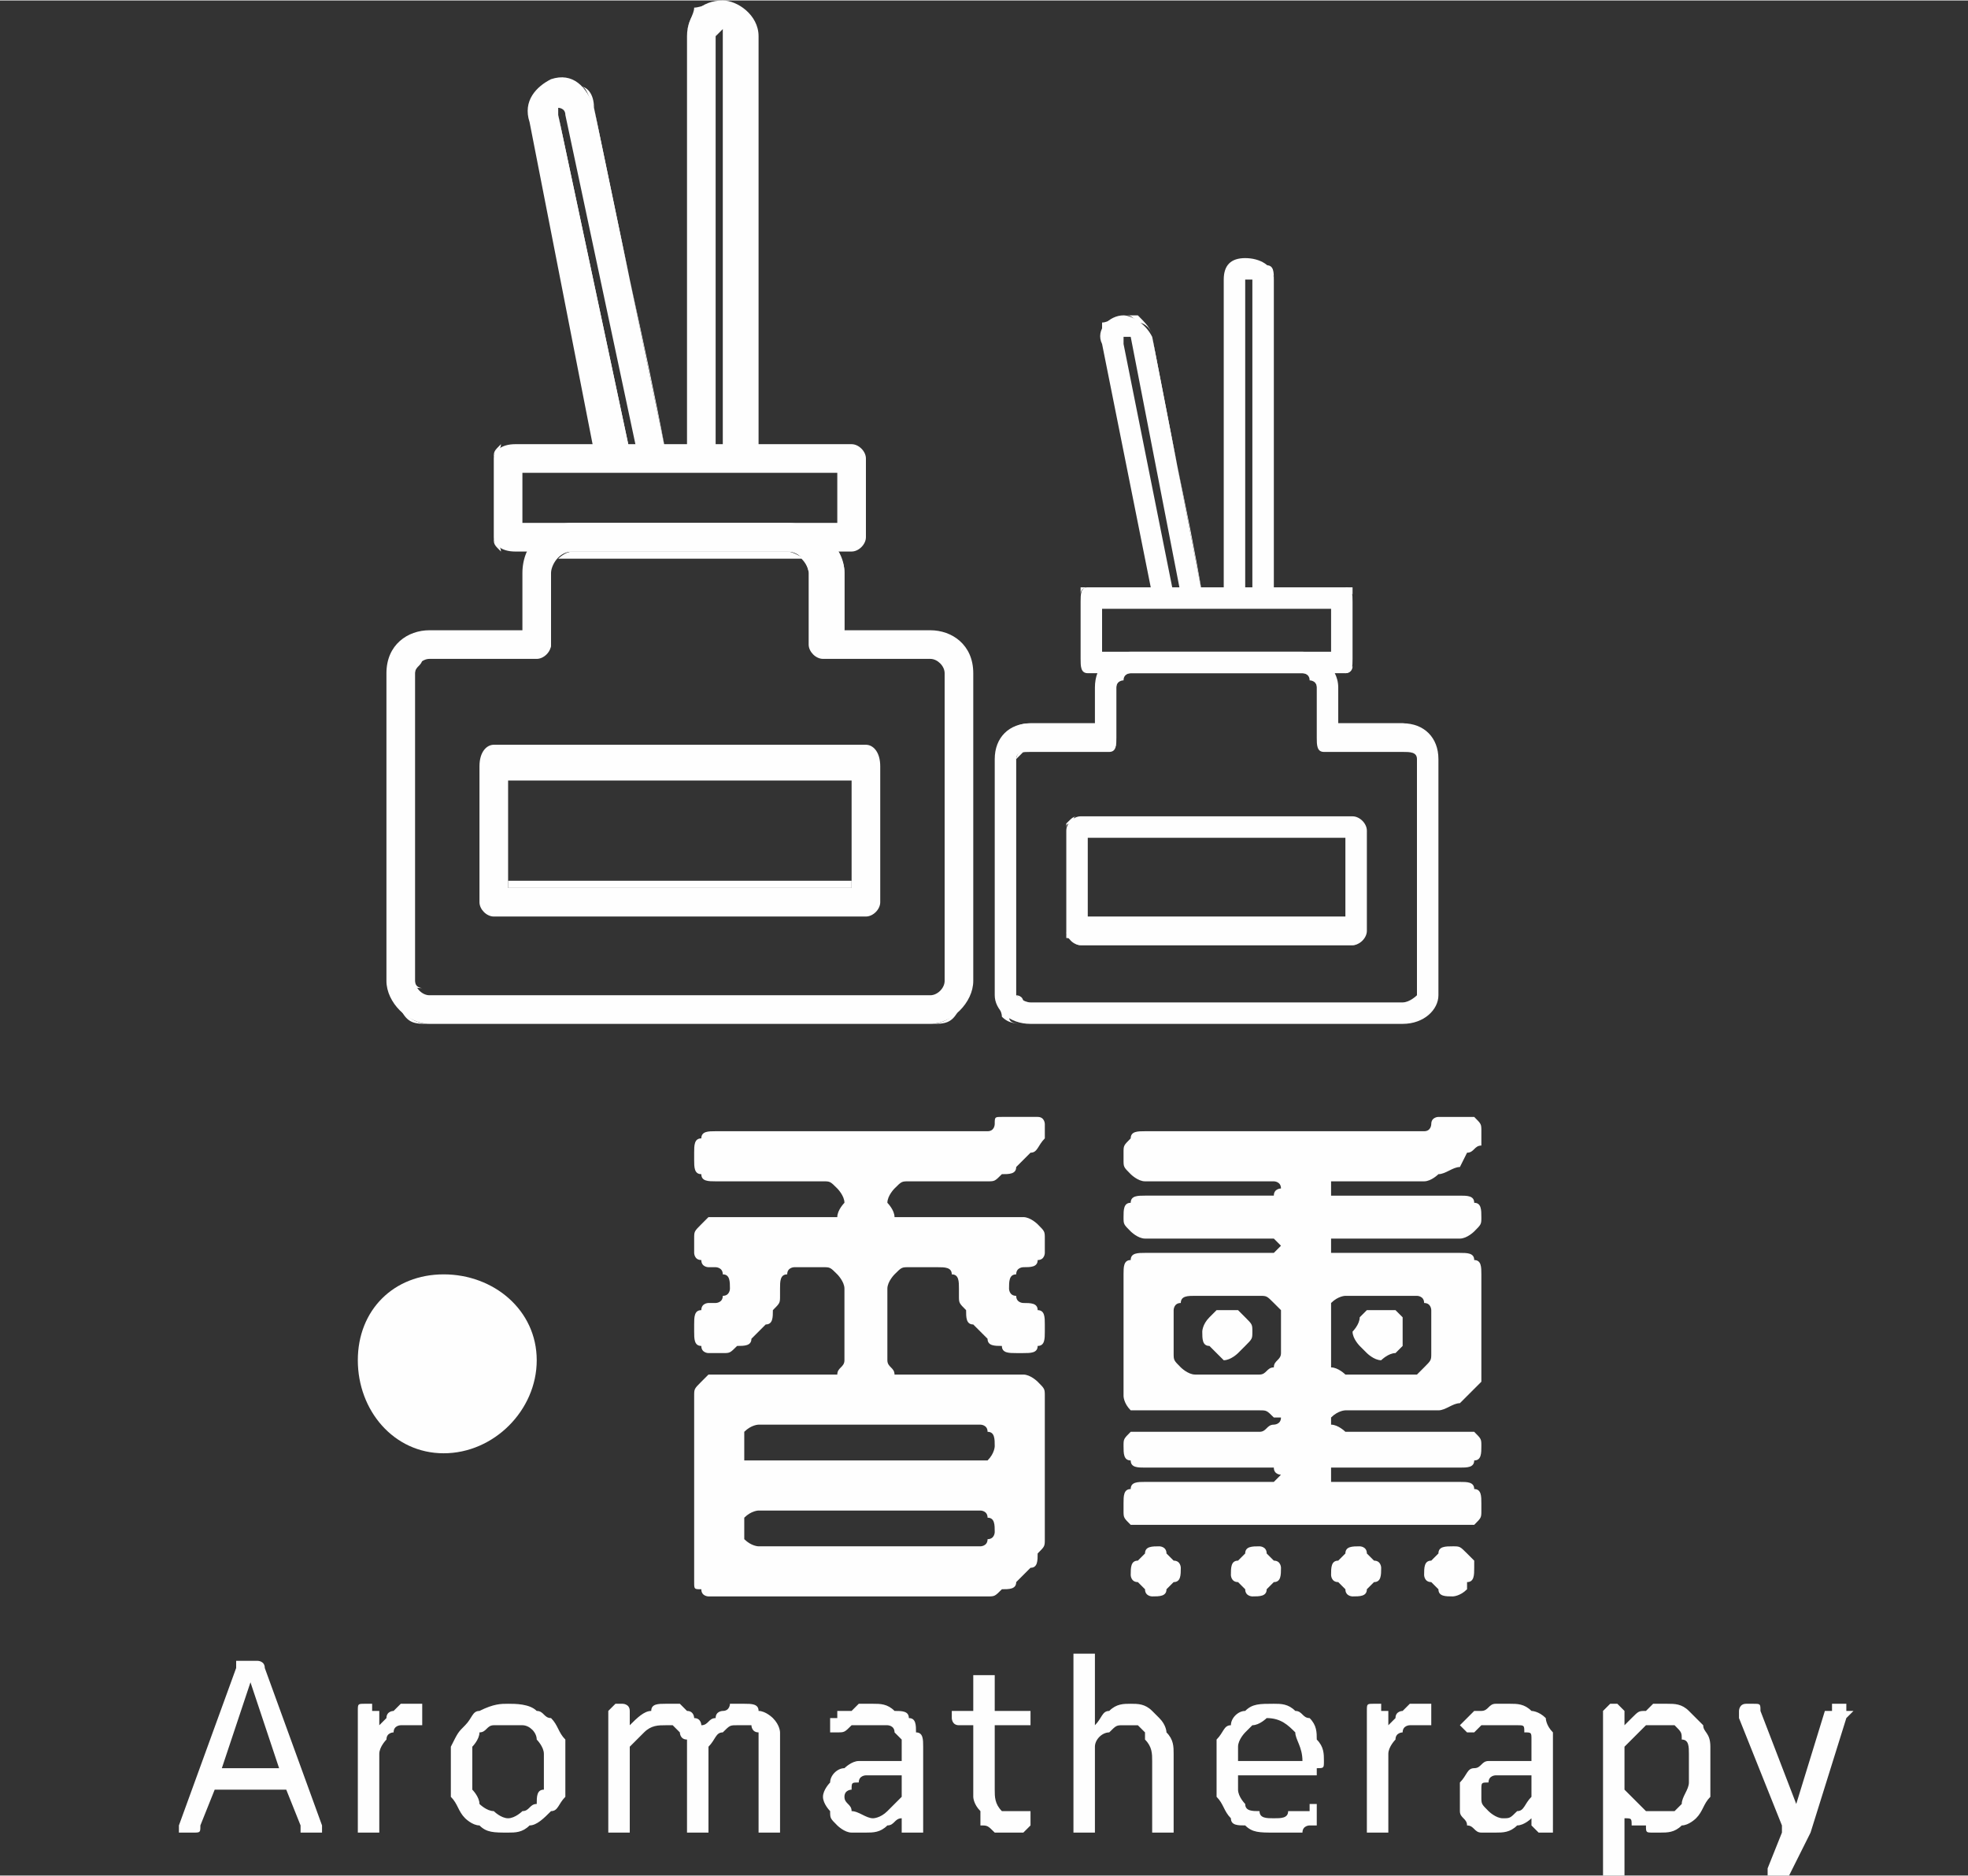 <?xml version="1.0" encoding="UTF-8"?>
<!DOCTYPE svg PUBLIC "-//W3C//DTD SVG 1.1//EN" "http://www.w3.org/Graphics/SVG/1.1/DTD/svg11.dtd">
<!-- Creator: CorelDRAW X8 -->
<svg xmlns="http://www.w3.org/2000/svg" xml:space="preserve" width="78.968mm" height="75.272mm" version="1.1" style="shape-rendering:geometricPrecision; text-rendering:geometricPrecision; image-rendering:optimizeQuality; fill-rule:evenodd; clip-rule:evenodd"
viewBox="0 0 275 262"
 xmlns:xlink="http://www.w3.org/1999/xlink">
 <rect x="0" y="0" width="275" height="262" fill="#333333" stroke="none"/>
 <defs>
  <style type="text/css">
   <![CDATA[
    .fil2 {fill:none}
    .fil0 {fill:#FEFEFE}
    .fil1 {fill:#FEFEFE;fill-rule:nonzero}
   ]]>
  </style>
 </defs>
 <g id="图层_x0020_1">
  <g id="_2789743182576">
   <path class="fil0" d="M96 63l0 -58c0,-3 2,-5 5,-5 2,0 5,2 5,5l0 58 -5 0 0 -58c0,-1 0,-1 0,-1 0,0 -1,0 -1,1l0 58 -4 0z" p-id="4703"/>
   <path class="fil1" d="M96 63l0 -58c0,-2 1,-3 1,-4 1,0 3,-1 4,-1 1,0 2,1 3,1 1,1 2,2 2,4l0 58 -5 0 0 -58c0,0 0,0 0,-1 0,0 0,0 0,0 0,0 0,0 0,0 -1,1 -1,1 -1,1l0 58 -4 0 0 0zm0 -58l0 58 4 0 0 -58c0,0 0,-1 0,-1 1,0 1,0 1,0 0,0 0,0 0,0 0,0 0,1 0,1l0 58 5 0 0 -58c0,-2 -1,-3 -2,-4 -1,0 -2,-1 -3,-1 -1,0 -3,1 -3,1 -1,1 -2,2 -2,4z"/>
   <path class="fil0" d="M83 63l-9 -46c-1,-3 1,-5 3,-6 3,-1 5,1 6,4l10 48 -4 0 -10 -47c0,-1 -1,-1 -1,-1 0,0 0,0 0,0 0,0 0,0 0,1l10 47 -5 0z" p-id="4705"/>
   <path class="fil1" d="M83 63l-9 -46c-1,-2 0,-3 0,-4 1,-1 2,-2 3,-2l0 0c2,0 3,0 4,1 1,0 2,1 2,3 3,16 7,32 10,48l-4 0 -10 -47c0,-1 0,-1 -1,-1 0,0 0,0 0,0 0,0 0,0 0,0l0 0c0,0 0,0 0,0 0,0 0,1 0,1l10 47 -5 0 0 0zm-9 -46l9 46 4 0 -9 -47c0,0 0,-1 0,-1 0,0 0,0 0,0 0,0 0,0 0,0 0,0 0,0 1,0 0,0 0,0 0,1l10 47 4 0 -10 -48c-1,-2 -1,-3 -2,-3 -1,-1 -3,-1 -4,-1l0 0c-1,0 -2,1 -3,2 0,1 -1,2 0,4z"/>
   <path class="fil1" d="M130 90l-15 0 0 -10c0,-1 0,-2 -1,-3 -1,-1 -2,-2 -4,-2l-30 0c-2,0 -3,1 -4,2 -1,1 -1,2 -1,3l0 10 -15 0c-1,0 -2,0 -3,1 0,1 -1,2 -1,3l0 43c0,1 1,2 1,3 1,1 2,1 3,1l70 0c1,0 2,0 3,-1 0,-1 1,-2 1,-3l0 -43c0,-1 -1,-2 -1,-3 -1,-1 -2,-1 -3,-1l0 0zm-15 0l15 0c1,0 2,0 3,1 1,1 1,1 1,3l0 43c0,1 0,2 -1,3 -1,1 -2,1 -3,1l-70 0c-1,0 -2,0 -3,-1 0,-1 -1,-2 -1,-3l0 -43c0,-2 1,-2 1,-3 1,-1 2,-1 3,-1l15 0 0 -10c0,-1 0,-2 1,-3 1,-1 2,-2 4,-2l30 0c2,0 3,1 4,2 1,1 1,2 1,3l0 10z"/>
   <path class="fil0" d="M130 143l-70 0c-3,0 -6,-3 -6,-6l0 -43c0,-4 3,-6 6,-6l13 0 0 -8c0,-4 3,-7 7,-7l30 0c4,0 8,3 8,7l0 8 12 0c3,0 6,2 6,6l0 43c0,3 -3,6 -6,6zm-70 -51c-1,0 -2,1 -2,2l0 43c0,1 1,2 2,2l70 0c1,0 2,-1 2,-2l0 -43c0,-1 -1,-2 -2,-2l-15 0c-1,0 -2,-1 -2,-2l0 -10c0,-1 -1,-3 -3,-3l-30 0c-2,0 -3,2 -3,3l0 10c0,1 -1,2 -2,2l-15 0z" p-id="4707"/>
   <path class="fil1" d="M130 143l-70 0c-2,0 -3,0 -4,-2 -1,-1 -2,-2 -2,-4l0 -43c0,-2 1,-4 2,-5 1,-1 2,-1 4,-1l13 0 0 -8c0,-2 0,-3 2,-5 1,-1 3,-2 5,-2l30 0c2,0 4,1 5,2 2,2 3,3 3,5l0 8 12 0c2,0 3,0 4,1 1,1 2,3 2,5l0 43c0,2 -1,3 -2,4 -1,2 -2,2 -4,2zm-70 0l70 0c2,0 3,-1 4,-2 1,-1 2,-2 2,-4l0 -43c0,-2 -1,-4 -2,-5 -1,-1 -2,-1 -4,-1l-13 0 0 -8c0,-2 0,-3 -2,-5 -1,-1 -3,-2 -5,-2l-30 0c-2,0 -4,1 -5,2 -2,2 -2,3 -2,5l0 8 -13 0c-2,0 -3,0 -4,1 -1,1 -2,3 -2,5l0 43c0,2 1,3 2,4 1,1 2,2 4,2zm0 -51c0,0 -1,0 -1,0 0,1 -1,1 -1,2l0 43c0,1 1,1 1,1 0,1 1,1 1,1l70 0c1,0 1,0 1,-1 1,0 1,0 1,-1l0 -43c0,-1 0,-1 -1,-2 0,0 0,0 -1,0l-15 0c0,0 -1,0 -1,-1 0,0 -1,-1 -1,-1l0 -10c0,0 0,-1 -1,-2 0,0 -1,0 -2,0l-30 0c-1,0 -2,0 -2,0 -1,1 -1,2 -1,2l0 10c0,0 0,1 -1,1 0,1 -1,1 -1,1l-15 0zm-1 0c0,0 1,0 1,0l15 0c0,0 1,0 1,-1 0,0 1,-1 1,-1l0 -10c0,0 0,-1 1,-2 0,0 1,-1 2,-1l30 0c1,0 2,1 3,1 0,1 0,2 0,2l0 10c0,0 1,1 1,1 0,1 1,1 1,1l15 0c1,0 1,0 1,0 1,1 1,1 1,2l0 43c0,1 0,1 -1,1 0,1 0,1 -1,1l-70 0c0,0 -1,0 -1,-1 -1,0 -1,0 -1,-1l0 -43c0,-1 0,-1 1,-2z"/>
   <path class="fil0" d="M119 77l-47 0c-2,0 -3,-1 -3,-2l0 -11c0,-1 1,-2 3,-2l47 0c1,0 2,1 2,2l0 11c0,1 -1,2 -2,2l0 0zm-46 -4l44 0 0 -7 -44 0 0 7zm46 -7z" p-id="4709"/>
   <path class="fil1" d="M118 77l-46 0c-1,0 -2,0 -2,0 -1,-1 -1,-1 -1,-2l0 -11c0,-1 0,-1 1,-2 0,0 1,0 2,0l47 0c0,0 1,0 1,0 1,1 1,1 1,2l0 11c0,1 0,1 -1,2 0,0 -1,0 -1,0l-1 0zm-46 0l47 0c0,0 1,0 1,0 1,-1 1,-1 1,-2l0 -11c0,-1 0,-1 -1,-2 0,0 -1,0 -1,0l-47 0c-1,0 -2,0 -2,0 0,1 -1,1 -1,2l0 11c0,1 1,1 1,2 0,0 1,0 2,0zm1 -4l44 0 0 -7 -44 0 0 7zm44 0l-44 0 0 -7 44 0 0 7 0 0z"/>
   <path class="fil1" d="M69 106l52 0 0 20 -52 0c0,-7 0,-13 0,-20l0 0zm52 1l-52 0 0 19 52 0 0 -19z"/>
   <path class="fil0" d="M121 128l-52 0c-1,0 -2,-1 -2,-2l0 -19c0,-2 1,-3 2,-3l52 0c1,0 2,1 2,3l0 19c0,1 -1,2 -2,2l0 0zm-50 -4l48 0 0 -15 -48 0 0 15z" p-id="4713"/>
   <path class="fil1" d="M121 128l-52 0c0,0 -1,-1 -1,-1 -1,0 -1,-1 -1,-1l0 -19c0,-1 0,-2 1,-2 0,0 1,-1 1,-1l52 0c0,0 1,1 1,1 1,0 1,1 1,2l0 19c0,0 0,1 -1,1 0,0 -1,1 -1,1l0 0zm-52 0l52 0c0,0 1,-1 1,-1 1,0 1,-1 1,-1l0 -19c0,-1 0,-2 -1,-2 0,0 -1,0 -1,0l-52 0c0,0 -1,0 -1,0 -1,0 -1,1 -1,2l0 19c0,0 0,1 1,1 0,0 1,1 1,1zm2 -5l48 0 0 -14 -48 0 0 14zm48 1l-48 0 0 -15 48 0 0 15 0 0z"/>
   <path class="fil0" d="M171 83l0 -44c0,-2 1,-3 3,-3 2,0 4,1 4,3l0 44 -3 0 0 -44c0,0 0,0 -1,0 0,0 0,0 0,0l0 44 -3 0z" p-id="4703"/>
   <path class="fil1" d="M171 83l0 -44c0,-1 0,-2 1,-2 0,-1 1,-1 2,-1 1,0 2,0 3,1 1,0 1,1 1,2l0 44 -3 0 0 -44c0,0 0,0 0,0 0,0 -1,0 -1,0 0,0 0,0 0,0 0,0 0,0 0,0l0 44c-1,0 -2,0 -3,0l0 0zm0 -44l0 44 3 0 0 -44c0,0 0,0 0,0 0,0 0,0 0,0 0,0 1,0 1,0 0,0 0,0 0,0l0 44 3 0 0 -44c0,-1 -1,-2 -1,-2 -1,-1 -2,-1 -3,-1 -1,0 -2,0 -2,1 -1,0 -1,1 -1,2z"/>
   <path class="fil0" d="M161 83l-7 -35c-1,-2 1,-4 3,-4 1,0 3,1 4,3l7 36 -3 0 -7 -36c0,0 -1,0 -1,0 0,0 0,0 0,0 0,0 0,0 0,1l7 35 -3 0z" p-id="4705"/>
   <path class="fil1" d="M161 83l-7 -35c0,-1 0,-2 0,-3 1,0 2,-1 3,-1l0 0c1,0 1,0 2,0 1,1 2,2 2,3 2,12 5,24 7,36l-3 0 -7 -36c0,0 0,0 0,0 -1,0 -1,0 -1,0 0,0 0,0 0,0l0 0c0,0 0,0 0,0 0,0 0,0 0,1l7 35 -3 0 0 0zm-7 -35l7 35 3 0 -7 -35c0,-1 0,-1 0,-1 0,0 0,0 0,0 0,0 0,0 0,0 0,0 1,0 1,0 0,0 0,0 0,0l7 36 3 0 -7 -36c0,-1 -1,-2 -2,-2 -1,-1 -1,-1 -2,-1l0 0c-1,0 -2,1 -3,2 0,0 0,1 0,2z"/>
   <path class="fil1" d="M196 103l-11 0 0 -7c0,-1 0,-2 -1,-3 -1,0 -1,-1 -2,-1l-24 0c-1,0 -2,1 -2,1 -1,1 -1,2 -1,3l0 7 -11 0c-1,0 -2,0 -2,1 -1,0 -1,1 -1,2l0 33c0,0 0,1 1,2 0,0 1,0 2,0l52 0c1,0 2,0 2,0 1,-1 1,-2 1,-2l0 -33c0,-1 0,-2 -1,-2 0,-1 -1,-1 -2,-1l0 0zm-11 0l11 0c1,0 2,0 2,1 1,0 1,1 1,2l0 33c0,0 0,1 -1,2 0,0 -1,1 -2,1l-52 0c-1,0 -2,-1 -2,-1 -1,-1 -1,-2 -1,-2l0 -33c0,-1 0,-2 1,-2 0,-1 1,-1 2,-1l11 0 0 -7c0,-1 0,-2 1,-3 0,0 1,-1 2,-1l24 0c1,0 2,1 2,1 1,1 1,2 1,3l0 7z"/>
   <path class="fil0" d="M196 143l-52 0c-3,0 -5,-2 -5,-4l0 -33c0,-3 2,-5 5,-5l9 0 0 -5c0,-3 2,-5 5,-5l24 0c2,0 5,2 5,5l0 5 9 0c3,0 5,2 5,5l0 33c0,2 -2,4 -5,4zm-52 -38c-1,0 -2,0 -2,1l0 33c0,0 1,1 2,1l52 0c1,0 2,-1 2,-1l0 -33c0,-1 -1,-1 -2,-1l-11 0c-1,0 -1,-1 -1,-2l0 -7c0,-1 -1,-2 -2,-2l-24 0c-1,0 -2,1 -2,2l0 7c0,1 0,2 -1,2l-11 0z" p-id="4707"/>
   <path class="fil1" d="M196 143l-52 0c-2,0 -3,0 -4,-1 0,-1 -1,-2 -1,-3l0 -33c0,-1 1,-2 1,-3 1,-1 2,-2 4,-2l9 0 0 -5c0,-1 1,-3 2,-4 1,-1 2,-1 3,-1l24 0c1,0 2,0 3,1 1,1 2,3 2,4l0 5 9 0c1,0 3,1 3,2 1,1 2,2 2,3l0 33c0,1 -1,2 -2,3 0,1 -2,1 -3,1zm-52 0l52 0c1,0 3,0 3,-1 1,-1 2,-2 2,-3l0 -33c0,-1 -1,-2 -2,-3 0,-1 -2,-1 -3,-1l-9 0 0 -6c0,-1 -1,-3 -2,-4 -1,-1 -2,-1 -3,-1l-24 0c-1,0 -2,0 -3,1 -1,1 -2,3 -2,4l0 6 -9 0c-2,0 -3,0 -3,1 -1,1 -2,2 -2,3l0 33c0,1 1,2 2,3 0,1 1,1 3,1zm0 -38c-1,0 -1,0 -1,0 0,0 -1,1 -1,1l0 33c0,0 1,0 1,1 0,0 0,0 1,0l52 0c1,0 1,0 1,0 0,-1 1,-1 1,-1l0 -33c0,0 -1,-1 -1,-1 0,0 0,0 -1,0l-11 0c0,0 -1,-1 -1,-1 0,0 0,-1 0,-1l0 -7c0,-1 -1,-1 -1,-1 0,-1 -1,-1 -1,-1l-24 0c0,0 -1,0 -1,1 0,0 -1,0 -1,1l0 7c0,0 0,1 0,1 0,0 -1,1 -1,1l-11 0zm-1 0c0,0 0,0 1,0l11 0c0,0 0,-1 1,-1 0,0 0,-1 0,-1l0 -7c0,-1 0,-1 1,-2 0,0 1,0 1,0l24 0c0,0 1,0 1,0 1,1 1,1 1,2l0 7c0,0 0,1 0,1 0,0 1,1 1,1l11 0c1,0 1,0 1,0 0,0 1,1 1,1l0 33c0,0 -1,0 -1,1 0,0 0,0 -1,0l-52 0c-1,0 -1,0 -1,0 -1,-1 -1,-1 -1,-1l0 -33c0,0 0,-1 1,-1z"/>
   <path class="fil0" d="M188 94l-36 0c-1,0 -1,-1 -1,-2l0 -8c0,-1 0,-2 1,-2l36 0c1,0 1,1 1,2l0 8c0,1 0,2 -1,2l0 0zm-34 -3l32 0 0 -6 -32 0 0 6zm34 -6z" p-id="4709"/>
   <path class="fil1" d="M188 94l-36 0c0,0 -1,0 -1,-1 0,0 0,0 0,-1l0 -8c0,-1 0,-1 0,-2 0,0 1,0 1,0l36 0c0,0 1,0 1,0 0,1 0,1 0,2l0 8c0,1 0,1 0,1 0,1 -1,1 -1,1l0 0zm-36 0l36 0c0,0 0,0 1,-1 0,0 0,0 0,-1l0 -8c0,-1 0,-1 0,-1 -1,-1 -1,-1 -1,-1l-36 0c0,0 -1,0 -1,1 0,0 0,0 0,1l0 8c0,0 0,1 0,1 0,1 1,1 1,1zm2 -3l32 0 0 -6 -32 0 0 6zm32 0l-32 0 0 -6 32 0 0 6 0 0z"/>
   <path class="fil1" d="M151 116l38 0 0 14 -38 0 0 -14 0 0zm38 0l-38 0 0 14 38 0 0 -14z"/>
   <path class="fil0" d="M189 132l-38 0c-1,0 -2,-1 -2,-2l0 -14c0,-1 1,-2 2,-2l38 0c1,0 2,1 2,2l0 14c0,1 -1,2 -2,2l0 0zm-37 -4l36 0 0 -11 -36 0 0 11z" p-id="4713"/>
   <path class="fil1" d="M189 132l-38 0c-1,0 -1,-1 -2,-1 0,0 0,-1 0,-1l0 -14c0,-1 0,-1 0,-1 1,-1 1,-1 2,-1l38 0c1,0 1,0 1,1 1,0 1,0 1,1l0 14c0,0 0,1 -1,1 0,0 0,1 -1,1l0 0zm-38 -1l38 0c1,0 1,0 1,0 1,0 1,-1 1,-1l0 -14c0,-1 0,-1 -1,-1 0,-1 0,-1 -1,-1l-38 0c-1,0 -1,0 -1,1 -1,0 -1,0 -1,1l0 14c0,0 0,1 1,1 0,0 0,0 1,0zm1 -3l36 0 0 -11 -36 0 0 11zm36 0l-36 0 0 -11 36 0 0 11 0 0z"/>
  </g>
  <rect class="fil2" width="275" height="261"/>
  <path class="fil1" d="M142 221c0,1 -1,1 -2,1 -1,1 -1,1 -2,1l-39 0c0,0 -1,0 -1,-1 -1,0 -1,0 -1,-1l0 -26c0,-1 0,-1 1,-2 0,0 1,-1 1,-1l16 0c1,0 1,0 2,0 0,-1 1,-1 1,-2l0 -10c0,-1 -1,-2 -1,-2 -1,-1 -1,-1 -2,-1l-4 0c0,0 -1,0 -1,1 -1,0 -1,1 -1,2l0 1c0,1 0,1 -1,2 0,1 0,2 -1,2l-2 2c0,1 -1,1 -2,1 -1,1 -1,1 -2,1l-2 0c0,0 -1,0 -1,-1 -1,0 -1,-1 -1,-2l0 -1c0,-1 0,-2 1,-2 0,-1 1,-1 1,-1l1 0c0,0 1,0 1,-1 1,0 1,-1 1,-1 0,-1 0,-2 -1,-2 0,-1 -1,-1 -1,-1l-1 0c0,0 -1,0 -1,-1 -1,0 -1,-1 -1,-1l0 -2c0,-1 0,-1 1,-2 0,0 1,-1 1,-1l16 0c1,0 1,0 2,0 0,-1 1,-2 1,-2l0 0c0,-1 -1,-2 -1,-2 -1,-1 -1,-1 -2,-1l-15 0c-1,0 -2,0 -2,-1 -1,0 -1,-1 -1,-2l0 -1c0,-1 0,-2 1,-2 0,-1 1,-1 2,-1l37 0c0,0 1,0 1,0 1,0 1,-1 1,-1 0,-1 0,-1 1,-1 0,0 1,0 2,0l1 0c1,0 2,0 2,0 1,0 1,1 1,1 0,1 0,2 0,2 -1,1 -1,2 -2,2l-2 2c0,1 -1,1 -2,1 -1,1 -1,1 -2,1l-11 0c-1,0 -1,0 -2,1 0,0 -1,1 -1,2l0 0c0,0 1,1 1,2 1,0 1,0 2,0l16 0c1,0 2,1 2,1 1,1 1,1 1,2l0 2c0,0 0,1 -1,1 0,1 -1,1 -2,1l0 0c0,0 -1,0 -1,1 -1,0 -1,1 -1,2 0,0 0,1 1,1 0,1 1,1 1,1l0 0c1,0 2,0 2,1 1,0 1,1 1,2l0 1c0,1 0,2 -1,2 0,1 -1,1 -2,1l-1 0c-1,0 -2,0 -2,-1 -1,0 -2,0 -2,-1l-2 -2c-1,0 -1,-1 -1,-2 -1,-1 -1,-1 -1,-2l0 -1c0,-1 0,-2 -1,-2 0,-1 -1,-1 -2,-1l-4 0c-1,0 -1,0 -2,1 0,0 -1,1 -1,2l0 10c0,1 1,1 1,2 1,0 1,0 2,0l16 0c1,0 2,1 2,1 1,1 1,1 1,2l0 20c0,1 0,1 -1,2 0,1 0,2 -1,2l-2 2zm-36 -22c0,0 -1,0 -2,1 0,0 0,1 0,2 0,0 0,1 0,2 1,0 2,0 2,0l31 0c0,0 1,0 1,0 1,-1 1,-2 1,-2 0,-1 0,-2 -1,-2 0,-1 -1,-1 -1,-1l-31 0zm31 17c0,0 1,0 1,-1 1,0 1,-1 1,-1 0,-1 0,-2 -1,-2 0,-1 -1,-1 -1,-1l-31 0c0,0 -1,0 -2,1 0,0 0,1 0,2 0,0 0,1 0,1 1,1 2,1 2,1l31 0zm62 -58c1,0 1,-1 1,-1 0,-1 1,-1 1,-1 1,0 1,0 2,0l2 0c0,0 1,0 1,0 1,1 1,1 1,2 0,0 0,1 0,2 -1,0 -1,1 -2,1l-1 2c-1,0 -2,1 -3,1 0,0 -1,1 -2,1l-11 0c0,0 -1,0 -2,0 0,0 0,0 0,1 0,0 0,0 0,1 1,0 2,0 2,0l16 0c1,0 2,0 2,1 1,0 1,1 1,2l0 0c0,1 0,1 -1,2 0,0 -1,1 -2,1l-16 0c0,0 -1,0 -2,0 0,0 0,1 0,1 0,0 0,1 0,1 1,0 2,0 2,0l16 0c1,0 2,0 2,1 1,0 1,1 1,2l0 12c0,1 0,2 0,3 -1,1 -1,1 -2,2l-1 1c-1,0 -2,1 -3,1 -1,0 -1,0 -2,0l-11 0c0,0 -1,0 -2,1 0,0 0,0 0,0 0,1 0,1 0,1 1,0 2,1 2,1l16 0c1,0 2,0 2,0 1,1 1,1 1,2l0 0c0,1 0,2 -1,2 0,1 -1,1 -2,1l-16 0c0,0 -1,0 -2,0 0,1 0,1 0,1 0,0 0,1 0,1 1,0 2,0 2,0l16 0c1,0 2,0 2,1 1,0 1,1 1,2l0 1c0,1 0,1 -1,2 0,0 -1,0 -2,0l-44 0c-1,0 -2,0 -2,0 -1,-1 -1,-1 -1,-2l0 -1c0,-1 0,-2 1,-2 0,-1 1,-1 2,-1l16 0c1,0 1,0 2,0 0,0 1,-1 1,-1 0,0 -1,0 -1,-1 -1,0 -1,0 -2,0l-16 0c-1,0 -2,0 -2,-1 -1,0 -1,-1 -1,-2l0 0c0,-1 0,-1 1,-2 0,0 1,0 2,0l16 0c1,0 1,-1 2,-1 0,0 1,0 1,-1 0,0 -1,0 -1,0 -1,-1 -1,-1 -2,-1l-16 0c-1,0 -2,0 -2,0 -1,-1 -1,-2 -1,-2l0 -17c0,-1 0,-2 1,-2 0,-1 1,-1 2,-1l16 0c1,0 1,0 2,0 0,0 1,-1 1,-1 0,0 -1,-1 -1,-1 -1,0 -1,0 -2,0l-16 0c-1,0 -2,-1 -2,-1 -1,-1 -1,-1 -1,-2l0 0c0,-1 0,-2 1,-2 0,-1 1,-1 2,-1l16 0c1,0 1,0 2,0 0,-1 1,-1 1,-1 0,-1 -1,-1 -1,-1 -1,0 -1,0 -2,0l-16 0c-1,0 -2,-1 -2,-1 -1,-1 -1,-1 -1,-2l0 -1c0,-1 0,-1 1,-2 0,-1 1,-1 2,-1l38 0c0,0 1,0 1,0zm-23 34c1,0 1,-1 2,-1 0,-1 1,-1 1,-2l0 -6c0,0 -1,-1 -1,-1 -1,-1 -1,-1 -2,-1l-9 0c-1,0 -2,0 -2,1 -1,0 -1,1 -1,1l0 6c0,1 0,1 1,2 0,0 1,1 2,1l9 0zm12 -11c0,0 -1,0 -2,1 0,0 0,1 0,1l0 6c0,1 0,1 0,2 1,0 2,1 2,1l10 0c0,0 1,-1 1,-1 1,-1 1,-1 1,-2l0 -6c0,0 0,-1 -1,-1 0,-1 -1,-1 -1,-1l-10 0zm-14 3c1,1 1,1 1,2 0,1 0,1 -1,2l-1 1c0,0 -1,1 -2,1 0,0 -1,-1 -1,-1l-1 -1c-1,0 -1,-1 -1,-2 0,0 0,-1 1,-2l1 -1c0,0 1,0 2,0 0,0 1,0 1,0l1 1zm27 33c0,-1 1,-1 2,-1 1,0 1,0 2,1l1 1c0,0 0,1 0,1 0,1 0,2 -1,2l0 1c-1,1 -2,1 -2,1 -1,0 -2,0 -2,-1l-1 -1c-1,0 -1,-1 -1,-1 0,-1 0,-2 1,-2l1 -1zm-27 0c0,-1 1,-1 2,-1 0,0 1,0 1,1l1 1c1,0 1,1 1,1 0,1 0,2 -1,2l-1 1c0,1 -1,1 -2,1 0,0 -1,0 -1,-1l-1 -1c-1,0 -1,-1 -1,-1 0,-1 0,-2 1,-2l1 -1zm16 -29c0,0 -1,-1 -1,-2 0,0 1,-1 1,-2l1 -1c1,0 1,0 2,0 1,0 1,0 2,0l1 1c0,1 0,1 0,2 0,1 0,1 0,2l-1 1c-1,0 -2,1 -2,1 -1,0 -2,-1 -2,-1l-1 -1zm-26 30c1,0 1,1 1,1 0,1 0,2 -1,2l-1 1c0,1 -1,1 -2,1 0,0 -1,0 -1,-1l-1 -1c-1,0 -1,-1 -1,-1 0,-1 0,-2 1,-2l1 -1c0,-1 1,-1 2,-1 0,0 1,0 1,1l1 1zm27 4c0,1 -1,1 -2,1 0,0 -1,0 -1,-1l-1 -1c-1,0 -1,-1 -1,-1 0,-1 0,-2 1,-2l1 -1c0,-1 1,-1 2,-1 0,0 1,0 1,1l1 1c1,0 1,1 1,1 0,1 0,2 -1,2l-1 1z"/>
  <path class="fil0" d="M62 178c7,0 13,5 13,12 0,7 -6,13 -13,13 -7,0 -12,-6 -12,-13 0,-7 5,-12 12,-12z"/>
  <path class="fil1" d="M45 255c0,0 0,0 0,0 0,0 0,1 0,1 0,0 -1,0 -1,0 0,0 0,0 -1,0 0,0 0,0 -1,0 0,0 0,0 0,0 0,0 0,0 0,0 0,-1 0,-1 0,-1l-2 -5 -10 0 -2 5c0,0 0,0 0,0 0,1 0,1 -1,1 0,0 0,0 0,0 0,0 -1,0 -1,0 0,0 0,0 -1,0 0,0 0,0 0,0 0,0 0,-1 0,-1 0,0 0,0 0,0l8 -22c0,0 0,0 0,0 0,-1 0,-1 0,-1 0,0 1,0 1,0 0,0 0,0 1,0 0,0 0,0 1,0 0,0 0,0 0,0 0,0 1,0 1,1 0,0 0,0 0,0l8 22zm-10 -20l0 0 -4 12 8 0 -4 -12zm24 5c0,0 0,1 0,1 0,0 0,0 0,0 0,0 0,0 0,0 0,0 0,0 0,0 0,0 0,0 0,0 0,0 -1,0 -1,0 0,0 0,0 0,0 -1,0 -1,0 -1,0 0,0 -1,0 -1,0 0,0 -1,0 -1,1 0,0 -1,0 -1,1 0,0 -1,1 -1,2l0 10c0,0 0,0 0,1 0,0 0,0 0,0 0,0 -1,0 -1,0 0,0 0,0 -1,0 0,0 0,0 0,0 0,0 -1,0 -1,0 0,0 0,0 0,0 0,-1 0,-1 0,-1l0 -16c0,0 0,0 0,0 0,0 0,0 0,0 0,-1 0,-1 1,-1 0,0 0,0 0,0 1,0 1,0 1,0 0,0 0,0 0,1 0,0 1,0 1,0 0,0 0,0 0,0l0 2c0,0 1,-1 1,-1 0,-1 1,-1 1,-1 0,0 1,-1 1,-1 0,0 1,0 1,0 0,0 0,0 1,0 0,0 0,0 0,0 0,0 1,0 1,0 0,1 0,1 0,1 0,0 0,0 0,0 0,0 0,0 0,0 0,0 0,0 0,0 0,1 0,1 0,1zm20 7c0,1 0,2 0,4 -1,1 -1,2 -2,2 -1,1 -2,2 -3,2 -1,1 -2,1 -3,1 -2,0 -3,0 -4,-1 -1,0 -2,-1 -2,-1 -1,-1 -1,-2 -2,-3 0,-1 0,-2 0,-4 0,-1 0,-2 0,-3 1,-2 1,-2 2,-3 1,-1 1,-2 2,-2 2,-1 3,-1 4,-1 1,0 3,0 4,1 1,0 1,1 2,1 1,1 1,2 2,3 0,1 0,3 0,4zm-3 0c0,-1 0,-2 0,-2 0,-1 -1,-2 -1,-2 0,-1 -1,-2 -2,-2 0,0 -1,0 -2,0 -1,0 -2,0 -2,0 -1,0 -1,1 -2,1 0,1 -1,2 -1,2 0,1 0,2 0,3 0,1 0,2 0,3 0,0 1,1 1,2 0,0 1,1 2,1 0,0 1,1 2,1 1,0 2,-1 2,-1 1,0 1,-1 2,-1 0,-1 0,-2 1,-2 0,-1 0,-2 0,-3zm33 8c0,0 0,0 0,1 0,0 0,0 0,0 0,0 0,0 0,0 -1,0 -1,0 -1,0 0,0 -1,0 -1,0 0,0 0,0 0,0 0,0 -1,0 -1,0 0,-1 0,-1 0,-1l0 -10c0,0 0,-1 0,-2 0,0 0,-1 0,-1 -1,0 -1,-1 -1,-1 -1,0 -1,0 -2,0 -1,0 -1,0 -2,1 -1,0 -1,1 -2,2l0 11c0,0 0,0 0,1 0,0 0,0 -1,0 0,0 0,0 0,0 0,0 0,0 -1,0 0,0 0,0 0,0 -1,0 -1,0 -1,0 0,0 0,0 0,0 0,-1 0,-1 0,-1l0 -10c0,0 0,-1 0,-2 -1,0 -1,-1 -1,-1 0,0 -1,-1 -1,-1 0,0 -1,0 -1,0 -1,0 -2,0 -3,1 0,0 -1,1 -2,2l0 11c0,0 0,0 0,1 0,0 0,0 0,0 0,0 0,0 -1,0 0,0 0,0 0,0 -1,0 -1,0 -1,0 0,0 0,0 -1,0 0,0 0,0 0,0 0,-1 0,-1 0,-1l0 -16c0,0 0,0 0,0 0,0 0,0 0,0 1,-1 1,-1 1,-1 0,0 0,0 1,0 0,0 0,0 0,0 0,0 1,0 1,1 0,0 0,0 0,0 0,0 0,0 0,0l0 2c1,-1 2,-2 3,-2 0,-1 1,-1 2,-1 1,0 1,0 2,0 1,1 1,1 1,1 1,0 1,1 1,1 1,0 1,1 1,1 1,0 1,-1 2,-1 0,-1 1,-1 1,-1 1,0 1,-1 1,-1 1,0 1,0 2,0 1,0 2,0 2,1 1,0 2,1 2,1 1,1 1,2 1,2 0,1 0,2 0,3l0 10zm20 0c0,0 0,1 0,1 0,0 -1,0 -1,0 0,0 0,0 -1,0 0,0 0,0 0,0 0,0 -1,0 -1,0 0,0 0,-1 0,-1l0 -1c-1,0 -1,1 -2,1 -1,1 -2,1 -3,1 -1,0 -2,0 -2,0 -1,0 -2,-1 -2,-1 -1,-1 -1,-1 -1,-2 0,0 -1,-1 -1,-2 0,-1 1,-2 1,-2 0,-1 1,-2 2,-2 0,0 1,-1 2,-1 1,0 2,0 4,0l2 0 0 -2c0,0 0,-1 0,-1 -1,-1 -1,-1 -1,-1 0,-1 -1,-1 -1,-1 -1,0 -1,0 -2,0 -1,0 -1,0 -2,0 -1,0 -1,0 -1,0 -1,1 -1,1 -2,1 0,0 0,0 0,0 0,0 0,0 0,0 -1,0 -1,0 -1,0 0,0 0,0 0,0 0,-1 0,-1 0,-1 0,0 0,0 0,-1 0,0 0,0 1,0 0,0 0,0 0,-1 1,0 1,0 2,0 0,0 1,-1 1,-1 1,0 2,0 2,0 1,0 2,0 3,1 1,0 2,0 2,1 1,0 1,1 1,2 1,0 1,1 1,2l0 11zm-3 -7l-3 0c-1,0 -1,0 -2,0 0,0 -1,0 -1,1 -1,0 -1,0 -1,1 0,0 -1,0 -1,1 0,1 1,1 1,2 1,0 2,1 3,1 0,0 1,0 2,-1 0,0 1,-1 2,-2l0 -3zm18 6c0,0 0,1 0,1 0,0 0,0 0,0 0,0 -1,1 -1,1 0,0 0,0 0,0 -1,0 -1,0 -1,0 0,0 -1,0 -1,0 -1,0 -2,0 -2,0 -1,-1 -1,-1 -2,-1 0,-1 0,-1 0,-2 -1,-1 -1,-2 -1,-2l0 -10 -2 0c0,0 0,0 0,0 -1,0 -1,-1 -1,-1 0,0 0,-1 0,-1 0,0 0,0 1,0 0,0 0,0 0,0 0,0 0,0 0,0l2 0 0 -4c0,0 0,-1 0,-1 0,0 0,0 1,0 0,0 0,0 0,0 0,0 0,0 1,0 0,0 0,0 1,0 0,0 0,0 0,0 0,0 0,0 0,0 0,0 0,1 0,1l0 4 4 0c1,0 1,0 1,0 0,0 0,0 0,0 0,0 0,0 0,0 0,0 0,1 0,1 0,0 0,1 0,1 0,0 0,0 -1,0l-4 0 0 9c0,1 0,2 1,3 0,0 1,0 2,0 0,0 0,0 0,0 0,0 1,0 1,0 0,0 0,0 0,0 0,0 1,0 1,0 0,0 0,0 0,0 0,0 0,0 0,0 0,0 0,0 0,1 0,0 0,0 0,0zm20 1c0,0 0,0 0,1 0,0 -1,0 -1,0 0,0 0,0 0,0 0,0 -1,0 -1,0 0,0 0,0 -1,0 0,0 0,0 0,0 0,0 0,0 0,0 0,-1 0,-1 0,-1l0 -9c0,-1 0,-2 -1,-3 0,0 0,-1 0,-1 0,0 -1,-1 -1,-1 -1,0 -1,0 -2,0 -1,0 -1,0 -2,1 -1,0 -2,1 -2,2l0 11c0,0 0,0 0,1 0,0 -1,0 -1,0 0,0 0,0 0,0 0,0 -1,0 -1,0 0,0 0,0 -1,0 0,0 0,0 0,0 0,0 0,0 0,0 0,-1 0,-1 0,-1l0 -24c0,0 0,0 0,0 0,0 0,0 0,0 0,0 0,0 0,0 1,0 1,0 1,0 0,0 1,0 1,0 0,0 0,0 0,0 0,0 1,0 1,0 0,0 0,0 0,0l0 10c1,-1 1,-2 2,-2 1,-1 2,-1 3,-1 1,0 2,0 3,1 0,0 1,1 1,1 1,1 1,2 1,2 1,1 1,2 1,3l0 10zm21 -9c0,1 0,1 -1,1 0,1 0,1 0,1l-11 0c0,1 0,1 0,2 0,1 1,2 1,2 0,1 1,1 2,1 0,1 1,1 2,1 1,0 2,0 2,-1 1,0 1,0 2,0 0,0 1,0 1,0 0,-1 0,-1 0,-1 1,0 1,0 1,0 0,1 0,1 0,1 0,0 0,0 0,0 0,0 0,0 0,1 0,0 0,0 0,0 0,0 0,0 0,0 0,0 0,0 0,1 0,0 0,0 0,0 0,0 -1,0 -1,0 0,0 -1,0 -1,1 -1,0 -1,0 -2,0 -1,0 -1,0 -2,0 -2,0 -3,0 -4,-1 -1,0 -2,0 -2,-1 -1,-1 -1,-2 -2,-3 0,-1 0,-2 0,-4 0,-1 0,-2 0,-4 1,-1 1,-2 2,-2 0,-1 1,-2 2,-2 1,-1 2,-1 4,-1 1,0 2,0 3,1 1,0 1,1 2,1 1,1 1,2 1,3 1,1 1,2 1,3l0 0zm-3 0c0,-2 -1,-3 -1,-4 -1,-1 -2,-2 -4,-2 0,0 -1,1 -2,1 0,0 -1,1 -1,1 0,0 -1,1 -1,2 0,0 0,1 0,2l9 0zm18 -6c0,0 0,1 0,1 0,0 0,0 0,0 0,0 0,0 0,0 0,0 0,0 0,0 0,0 0,0 0,0 0,0 -1,0 -1,0 0,0 0,0 0,0 -1,0 -1,0 -1,0 0,0 -1,0 -1,0 0,0 -1,0 -1,1 0,0 -1,0 -1,1 0,0 -1,1 -1,2l0 10c0,0 0,0 0,1 0,0 0,0 0,0 0,0 -1,0 -1,0 0,0 0,0 -1,0 0,0 0,0 0,0 0,0 -1,0 -1,0 0,0 0,0 0,0 0,-1 0,-1 0,-1l0 -16c0,0 0,0 0,0 0,0 0,0 0,0 0,-1 0,-1 1,-1 0,0 0,0 0,0 1,0 1,0 1,0 0,0 0,0 0,1 0,0 1,0 1,0 0,0 0,0 0,0l0 2c0,0 1,-1 1,-1 0,-1 1,-1 1,-1 0,0 1,-1 1,-1 0,0 1,0 1,0 0,0 0,0 1,0 0,0 0,0 0,0 0,0 1,0 1,0 0,1 0,1 0,1 0,0 0,0 0,0 0,0 0,0 0,0 0,0 0,0 0,0 0,1 0,1 0,1zm17 15c0,0 0,1 0,1 0,0 0,0 0,0 -1,0 -1,0 -1,0 -1,0 -1,0 -1,0 0,0 0,0 0,0 0,0 -1,-1 -1,-1l0 -1c0,0 -1,1 -2,1 -1,1 -2,1 -3,1 -1,0 -1,0 -2,0 -1,0 -1,-1 -2,-1 0,-1 -1,-1 -1,-2 0,0 0,-1 0,-2 0,-1 0,-2 0,-2 1,-1 1,-2 2,-2 1,0 1,-1 2,-1 1,0 3,0 4,0l2 0 0 -2c0,0 0,-1 0,-1 0,-1 0,-1 -1,-1 0,-1 0,-1 -1,-1 0,0 -1,0 -2,0 0,0 -1,0 -2,0 0,0 -1,0 -1,0 -1,1 -1,1 -1,1 -1,0 -1,0 -1,0 0,0 0,0 0,0 0,0 0,0 0,0 0,0 0,0 0,0 -1,-1 -1,-1 -1,-1 0,0 0,0 1,-1 0,0 0,0 0,0 0,0 0,0 1,-1 0,0 1,0 1,0 1,0 1,-1 2,-1 0,0 1,0 2,0 1,0 2,0 3,1 0,0 1,0 2,1 0,0 0,1 1,2 0,0 0,1 0,2l0 11zm-3 -7l-2 0c-1,0 -2,0 -3,0 0,0 -1,0 -1,1 -1,0 -1,0 -1,1 0,0 0,0 0,1 0,1 0,1 1,2 0,0 1,1 2,1 1,0 1,0 2,-1 1,0 1,-1 2,-2l0 -3zm25 -1c0,1 0,3 0,4 -1,1 -1,2 -2,3 0,0 -1,1 -2,1 -1,1 -2,1 -3,1 0,0 -1,0 -1,0 -1,0 -1,0 -1,-1 -1,0 -1,0 -2,0 0,-1 0,-1 -1,-1l0 8c0,0 0,0 0,0 0,0 0,0 0,0 0,0 0,0 -1,0 0,0 0,0 0,0 -1,0 -1,0 -1,0 0,0 0,0 0,0 -1,0 -1,0 -1,0 0,0 0,0 0,0l0 -23c0,0 0,0 0,0 0,0 0,0 0,0 1,-1 1,-1 1,-1 0,0 0,0 1,0 0,0 0,0 0,0 0,0 0,0 1,1 0,0 0,0 0,0 0,0 0,0 0,0l0 2c0,0 1,-1 1,-1 1,-1 1,-1 2,-1 0,0 1,-1 1,-1 1,0 1,0 2,0 1,0 2,0 3,1 0,0 1,1 2,2 0,1 1,1 1,3 0,1 0,2 0,3zm-3 0c0,-1 0,-1 0,-2 0,-1 0,-2 -1,-2 0,-1 0,-1 -1,-2 -1,0 -1,0 -2,0 0,0 -1,0 -1,0 0,0 -1,0 -1,0 -1,1 -1,1 -1,1 -1,1 -1,1 -2,2l0 6c1,1 2,2 3,3 0,0 1,0 2,0 1,0 1,0 2,0 0,0 1,-1 1,-1 0,-1 1,-2 1,-3 0,0 0,-1 0,-2zm17 9l-3 6c0,0 0,0 0,0 0,0 -1,0 -1,0 -1,0 -1,0 -1,0 0,0 -1,0 -1,0 0,0 0,0 0,0 0,0 0,0 0,-1l2 -5c0,0 0,0 0,-1 0,0 0,0 0,0l-6 -15c0,-1 0,-1 0,-1 0,0 0,0 0,0 0,0 0,-1 1,-1 0,0 0,0 1,0 0,0 0,0 0,0 1,0 1,0 1,1 0,0 0,0 0,0 0,0 0,0 0,0l5 13 0 0 4 -13c1,0 1,0 1,0 0,0 0,-1 0,-1 0,0 1,0 1,0 0,0 1,0 1,0 0,0 0,1 0,1 0,0 1,0 1,0 0,0 0,0 -1,1l-5 16z"/>
 </g>
</svg>

